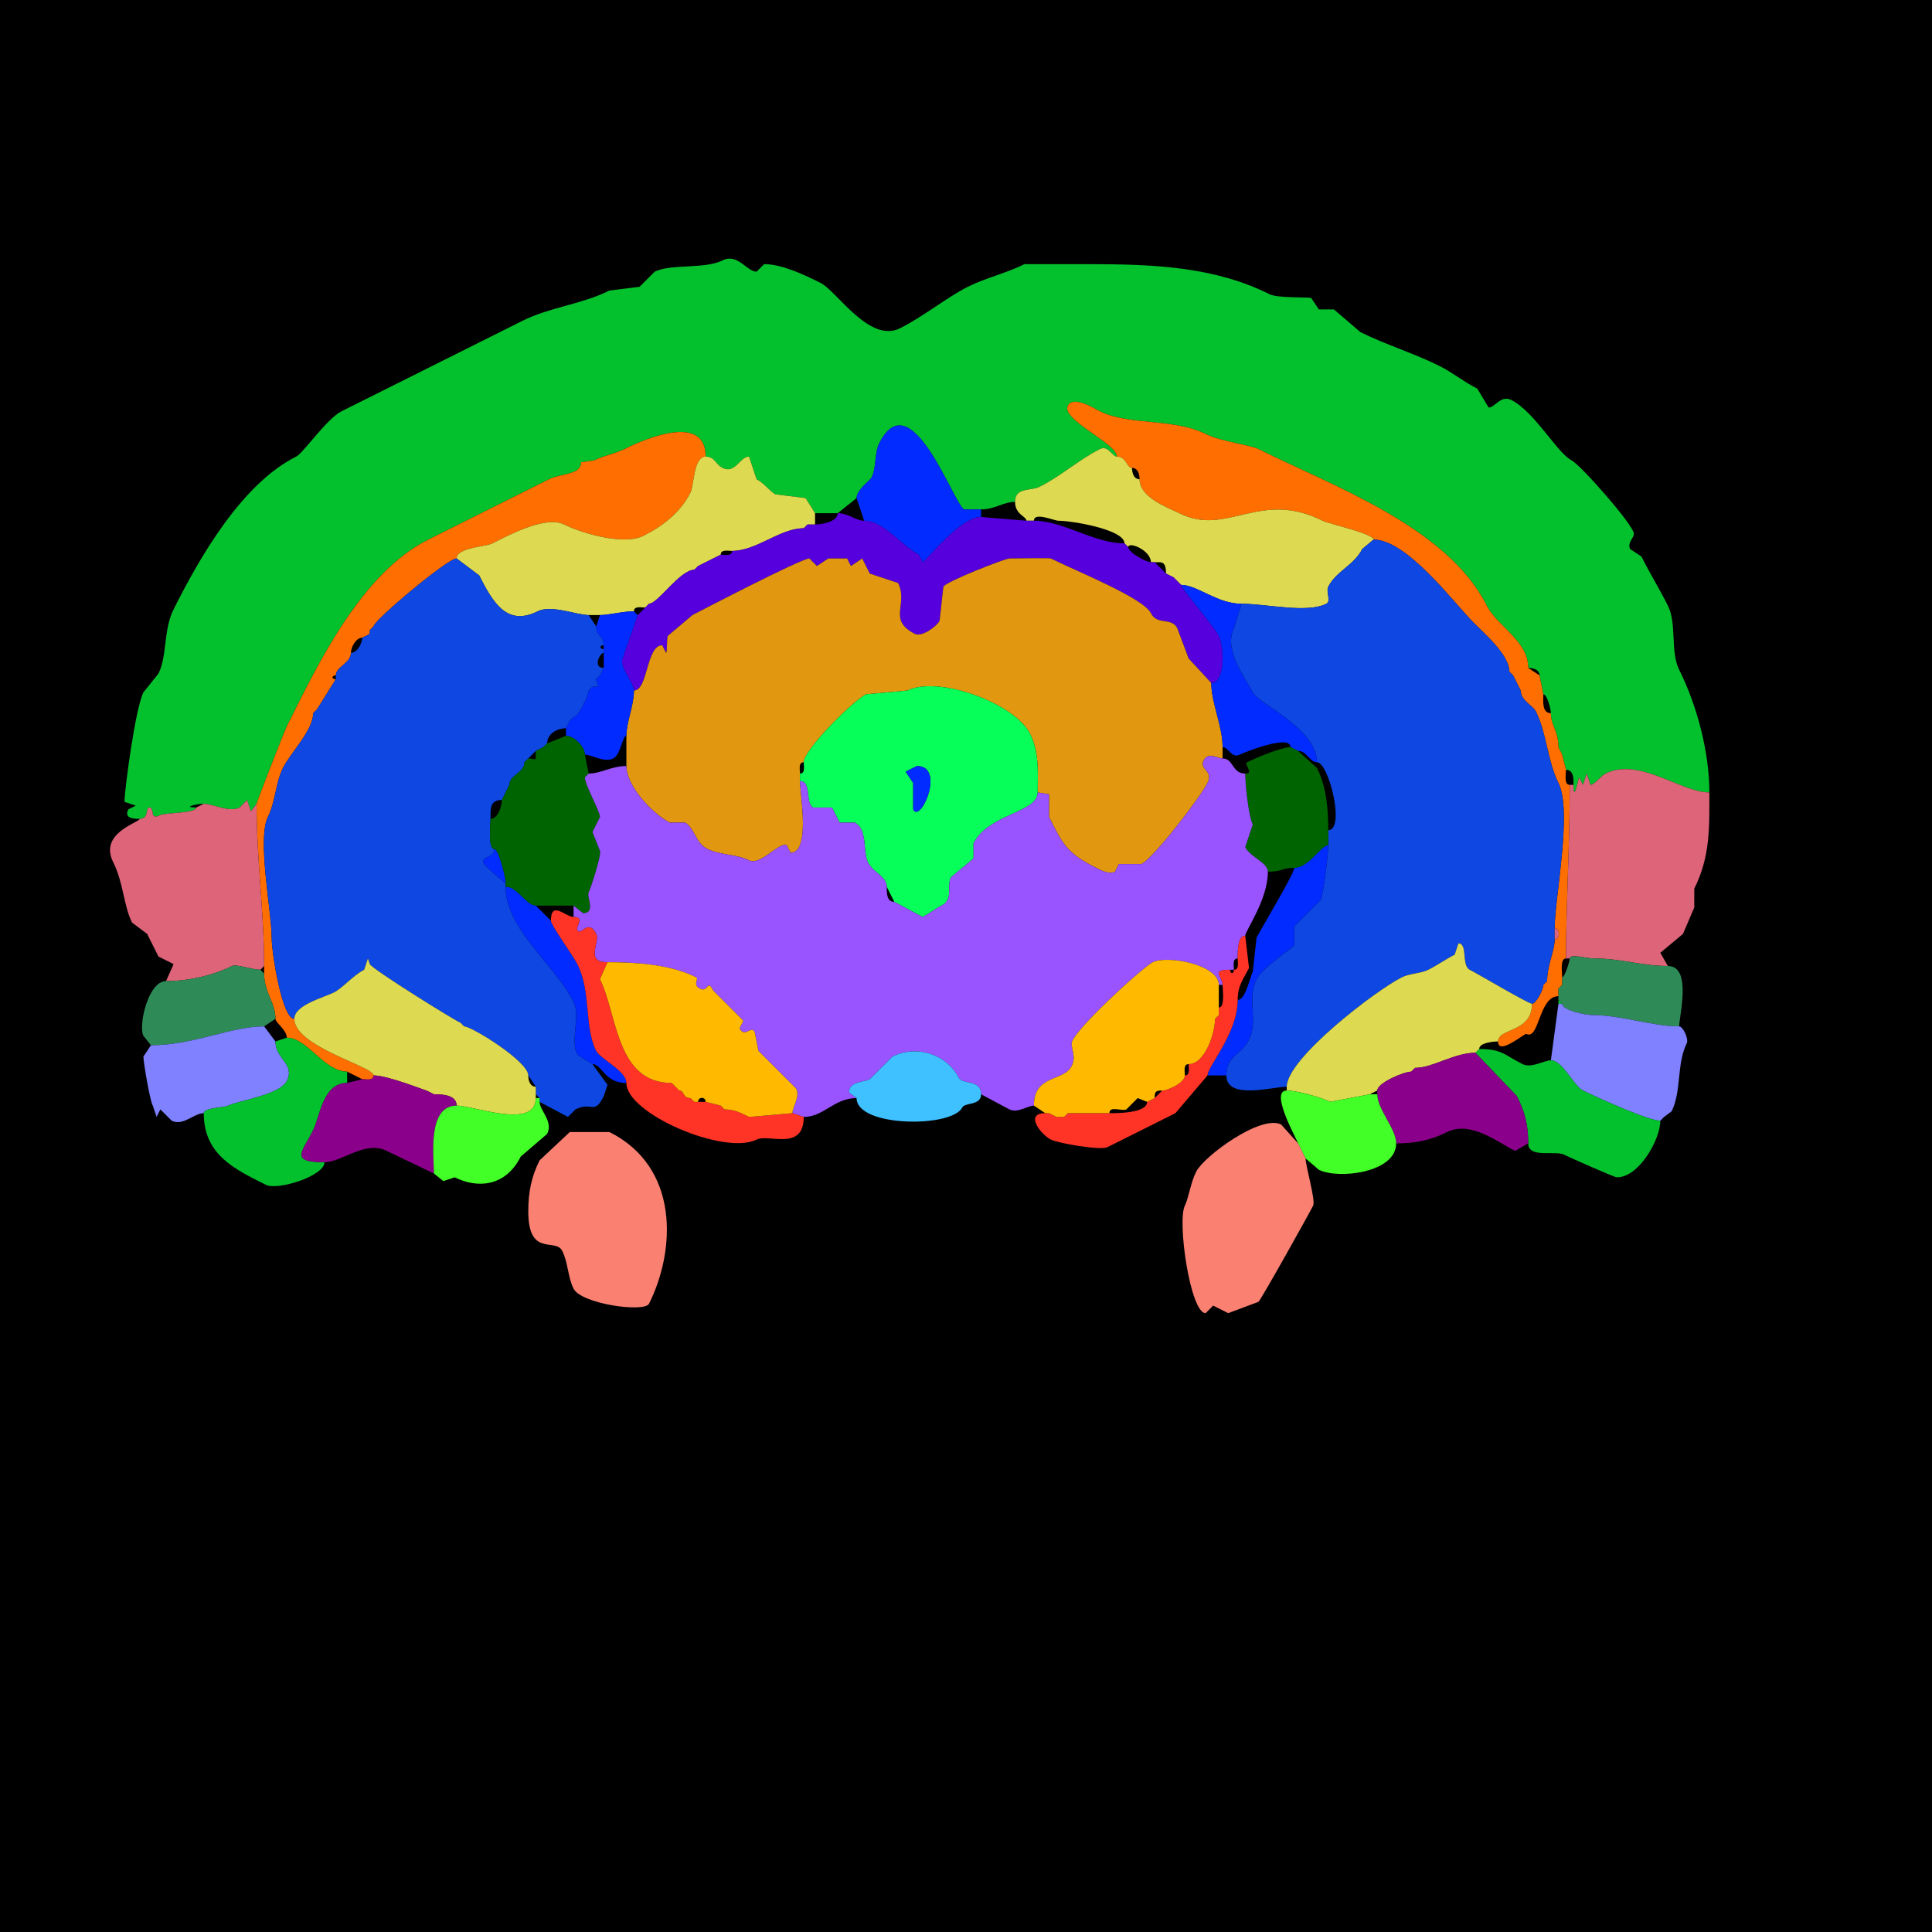 <svg xmlns="http://www.w3.org/2000/svg" xmlns:xlink="http://www.w3.org/1999/xlink" height="512" width="512">
<g>
<rect width="512" height="512" fill="#000000"  stroke-width="0" /> 
<path  fill="#03C12D" stroke-width="0" stroke="#03C12D" d = " M52 214 C52,215.564 43.859,215.321 42.5,216 39.397,217.552 41.228,214 39.5,214 38.57,214 39.533,217 37,217 35.477,217 32.788,216.923 34,214.5 34,214.5 36,213.5 36,213.5 36,213.5 33,212.5 33,212.5 33,209.206 35.874,187.751 38,183.5 38,183.5 42,178.5 42,178.5 44.322,173.856 43.268,166.964 46,161.5 52.941,147.617 64.13,128.185 78.5,121 80.378,120.061 86.621,110.939 90.5,109 106.577,100.962 122.445,93.028 138.5,85 145.651,81.425 154.23,80.635 161.5,77 161.5,77 169.5,76 169.5,76 169.5,76 173.5,72 173.5,72 177.789,69.855 186.708,71.396 191.5,69 195.458,67.021 197.946,72 200.5,72 200.5,72 202.5,70 202.5,70 207.342,70 213.391,72.946 217.5,75 221.742,77.121 230.401,91.049 238.5,87 244.719,83.891 251.008,78.746 256.5,76 261.323,73.588 266.641,72.429 271.5,70 271.5,70 288,70 288,70 305.846,70 321.8,70.65 336.5,78 338.603,79.052 346.854,78.677 347.5,79 347.5,79 349.5,82 349.5,82 349.5,82 353.5,82 353.5,82 353.5,82 360.5,88 360.5,88 367.193,91.347 374.763,93.631 381.5,97 384.902,98.701 388.148,101.324 391.5,103 391.5,103 394.5,108 394.5,108 396.171,108 397.736,104.618 400.5,106 406.682,109.091 412.708,120.104 416.5,122 418.783,123.141 433,139.165 433,141.5 433,142.499 431.19,143.881 432,145.5 432,145.5 435,147.5 435,147.5 437.211,151.922 439.761,156.022 442,160.5 444.438,165.376 442.585,172.671 445,177.5 449.844,187.188 453,199.558 453,210 445.446,210 434.364,200.568 425.5,205 424.215,205.642 422.471,208 421.5,208 421.5,208 420.5,205 420.5,205 420.5,205 419.5,208 419.5,208 419.5,208 418.5,206 418.5,206 418.331,206 417,213.239 417,208 417,206.535 417.109,204 415,204 415,204 414,200 414,200 414,200 413,198 413,198 413,193.63 411,192.403 411,189 411,187.959 410.014,184 409,184 409,184 408,179 408,179 408,177.423 406.238,177 405,177 405,169.802 396.68,165.861 394,160.5 383.54,139.581 352.901,128.701 333.5,119 331.257,117.878 323.651,117.076 319.5,115 311.077,110.789 299.078,112.789 291.5,109 290.376,108.438 284.415,104.669 283,107.5 281.119,111.263 296,117.444 296,121 294.734,121 293.692,117.904 291.5,119 285.985,121.757 281.183,126.159 275.5,129 273.105,130.197 269,129.041 269,133 265.929,133 263.638,135 260,135 260,135 255.5,135 255.5,135 252.706,133.603 241.399,100.703 233,117.5 231.717,120.066 232.267,123.966 231,126.5 230.538,127.424 227,129.788 227,132 227,132 222,136 222,136 222,136 216,136 216,136 216,136 213.5,132 213.5,132 213.5,132 205.5,131 205.5,131 204.14,130.32 202.439,127.969 200.5,127 200.5,127 198.5,121 198.5,121 196.084,121 194.836,125.668 191.5,124 189.522,123.011 189.477,121 187,121 187,109.737 171.816,115.842 165.5,119 163.071,120.214 160.025,120.737 157.5,122 157.5,122 154,122.5 154,122.5 154,125.897 148.687,125.407 145.5,127 134.316,132.592 124.406,137.547 113.5,143 95.608,151.946 83.968,176.564 76,192.5 75.245,194.01 68,212.665 68,213 68,213 66.5,215 66.5,215 66.5,215 65.5,212 65.5,212 65.5,212 63.5,214 63.5,214 60.728,215.386 56.231,213 54,213 52.08,213 48.127,214 52,214  Z"/>

<path  fill="#FF6E00" stroke-width="0" stroke="#FF6E00" d = " M406 266 C406,273.741 397,272.39 397,276 397,279.89 404.049,273.774 404.5,274 407.949,275.725 407.763,264 413,264 413,264 413,262 413,262 413,262 414,261 414,261 414,261 414,259 414,259 414,257.765 413.357,254 415,254 415,239.932 416,224.867 416,208 414.421,208 415,205.145 415,204 415,204 414,200 414,200 414,200 413,198 413,198 413,193.63 411,192.403 411,189 408.539,189 409,185.622 409,184 409,184 408,179 408,179 408,179 405,177 405,177 405,169.802 396.68,165.861 394,160.5 383.54,139.581 352.901,128.701 333.5,119 331.257,117.878 323.651,117.076 319.5,115 311.077,110.789 299.078,112.789 291.5,109 290.376,108.438 284.415,104.669 283,107.5 281.119,111.263 296,117.444 296,121 298.54,121 298.543,124 300,124 301.577,124 302,125.762 302,127 302,131.894 309.581,134.541 312.5,136 325.214,142.357 333.731,129.616 350.5,138 352.146,138.823 364,141.426 364,143 372.913,143 385.346,159.846 390.5,165 393.65,168.15 400,173.661 400,178 400,178 401,179 401,179 401,179 402,181 402,181 402,181 403,183 403,183 403,185.637 406.245,186.99 407,188.5 409.913,194.326 410.059,201.618 413,207.5 416.753,215.006 412,238.023 412,246 413.486,246 413.486,249 412,249 412,252.023 410,255.763 410,260 410,260 409,261 409,261 409,262.238 407.077,266 406,266  Z"/>

<path  fill="#022CFF" stroke-width="0" stroke="#022CFF" d = " M260 137 C254.34,137 245.182,149 244.5,149 L243.5,147 C239.099,144.8 234.137,138 229,138 229,138 227,132 227,132 227,129.788 230.538,127.424 231,126.5 232.267,123.966 231.717,120.066 233,117.5 241.399,100.703 252.706,133.603 255.5,135 255.5,135 260,135 260,135 260,135 260,137 260,137  Z"/>

<path  fill="#FF6E00" stroke-width="0" stroke="#FF6E00" d = " M99 285 C99,286.473 97.048,286 96,286 96,286 92,284 92,284 85.914,284 81.403,275 76,275 76,272.931 73,271.054 73,270 73,265.693 70,263.017 70,258 70,258 70,256 70,256 70,241.92 68,227.871 68,213 68,212.665 75.245,194.01 76,192.5 83.968,176.564 95.608,151.946 113.5,143 124.406,137.547 134.316,132.592 145.5,127 148.687,125.407 154,125.897 154,122.5 154,122.5 157.5,122 157.5,122 160.025,120.737 163.071,120.214 165.5,119 171.816,115.842 187,109.737 187,121 183.792,121 183.943,128.613 183,130.5 180.352,135.797 175.609,139.445 170.5,142 165.074,144.713 153.608,141.054 149.5,139 144.505,136.502 134.346,142.077 130.5,144 128.654,144.923 121,145.101 121,148 118.596,148 99,164.463 99,166 99,166 98,167 98,167 98,167 98,168 98,168 98,168 96,169 96,169 94.288,169 93,171.571 93,173 93,175.773 89,176.67 89,179 87.814,179 87.814,180 89,180 89,180 84,188 84,188 84,188 83,189 83,189 83,193.528 77.005,199.49 75,203.5 73.005,207.489 73.025,212.45 71,216.5 68.103,222.295 72,241.706 72,248.5 72,252.477 74.745,270 78,270 78,277.387 99,282.606 99,285  Z"/>

<path  fill="#DDD951" stroke-width="0" stroke="#DDD951" d = " M313 155 C317.273,155 322.531,160 329,160 335.622,160 346.287,162.606 351.5,160 352.85,159.325 351.325,156.85 352,155.5 354.054,151.392 358.846,149.808 361,145.5 361,145.5 364,143 364,143 364,141.426 352.146,138.823 350.5,138 333.731,129.616 325.214,142.357 312.5,136 309.581,134.541 302,131.894 302,127 300.423,127 300,125.238 300,124 298.543,124 298.54,121 296,121 294.734,121 293.692,117.904 291.5,119 285.985,121.757 281.183,126.159 275.5,129 273.105,130.197 269,129.041 269,133 269,136.387 272,136.794 272,138 272,138 274,138 274,138 274,135.578 279.353,138 280.5,138 283.97,138 298,140.301 298,144 298,144 299,145 299,145 299,143.385 305,145.817 305,149 305,149 306,149 306,149 307.803,149 309,148.607 309,152 309,152 311,153 311,153 311,153 312,154 312,154 312,154 313,155 313,155  Z"/>

<path  fill="#DDD951" stroke-width="0" stroke="#DDD951" d = " M156 163 L159,163 C161.389,163 164.987,162 168,162 168,160.527 169.952,161 171,161 171,161 172,160 172,160 174.33,160 180.212,151 184,151 184,151 185,150 185,150 185,150 189,148 189,148 189,148 191,147 191,147 191,145.527 192.952,146 194,146 200.552,146 206.671,140 213,140 213,140 214,139 214,139 214,139 216,139 216,139 216,139 216,136 216,136 216,136 213.5,132 213.5,132 213.5,132 205.5,131 205.5,131 204.14,130.32 202.439,127.969 200.5,127 200.5,127 198.5,121 198.5,121 196.084,121 194.836,125.668 191.5,124 189.522,123.011 189.477,121 187,121 183.792,121 183.943,128.613 183,130.5 180.352,135.797 175.609,139.445 170.5,142 165.074,144.713 153.608,141.054 149.5,139 144.505,136.502 134.346,142.077 130.5,144 128.654,144.923 121,145.101 121,148 121,148 127,152.5 127,152.5 130.811,160.122 134.567,165.967 142.5,162 146.099,160.201 152.856,163 156,163  Z"/>

<path  fill="#5600DD" stroke-width="0" stroke="#5600DD" d = " M321 181 L315,174.5 L312,166.5 C310.495,163.491 306.646,165.792 305,162.5 302.969,158.437 285.111,151.306 278.5,148 278.172,147.836 268.433,148 267.5,148 266.411,148 250.705,154.091 250,155.5 L249,164.5 C248.224,166.052 244.254,168.877 242.5,168 235.056,164.278 240.824,160.149 238,154.5 L230.5,152 L228.5,148 L225.5,150 L224.5,148 C223.451,148 220.549,148 219.5,148 L216.5,150 L214.5,148 C212.225,148 184.097,162.702 183.5,163 L177,168.5 C176.615,169.271 176.865,173 176.5,173 L175.5,171 C171.244,171 171.754,183 168,183 168,180.965 163.987,176.525 165,174.5 165,174.5 169,163 169,163 169,163 171,161 171,161 171,161 172,160 172,160 174.33,160 180.212,151 184,151 184,151 185,150 185,150 185,150 189,148 189,148 189,148 191,147 191,147 192.048,147 194,147.473 194,146 200.552,146 206.671,140 213,140 213,140 214,139 214,139 214,139 216,139 216,139 217.738,139 222,138.314 222,136 224.833,136 226.84,138 229,138 234.137,138 239.099,144.8 243.5,147 243.5,147 244.5,149 244.5,149 245.182,149 254.34,137 260,137 260,137 272,138 272,138 272,138 274,138 274,138 281.742,138 289.947,144 298,144 298,144 299,145 299,145 299,146.428 303.822,149 305,149 305,149 306,149 306,149 306,149 309,152 309,152 309,152 311,153 311,153 311,153 312,154 312,154 312,154 313,155 313,155 313,155.873 321.848,166.196 323,168.5 324.355,171.211 324.833,181 321,181  Z"/>

<path  fill="#0E47E2" stroke-width="0" stroke="#0E47E2" d = " M325 285 C325,291.591 337.218,288 341,288 341,280.512 364.584,262.458 371.5,259 373.615,257.942 376.461,258.019 378.5,257 380.865,255.817 383.223,254.138 385.5,253 385.5,253 386.5,250 386.5,250 389.039,250 387.229,255.865 389.5,257 391.515,258.007 405.002,266 406,266 407.077,266 409,262.238 409,261 409,261 410,260 410,260 410,255.763 412,252.023 412,249 412,249 412,246 412,246 412,238.023 416.753,215.006 413,207.5 410.059,201.618 409.913,194.326 407,188.5 406.245,186.99 403,185.637 403,183 403,183 402,181 402,181 402,181 401,179 401,179 401,179 400,178 400,178 400,173.661 393.65,168.15 390.5,165 385.346,159.846 372.913,143 364,143 364,143 361,145.5 361,145.5 358.846,149.808 354.054,151.392 352,155.5 351.325,156.85 352.85,159.325 351.5,160 346.287,162.606 335.622,160 329,160 329,160 327,166.5 327,166.5 324.125,172.249 330.205,179.909 332,183.5 333.513,186.527 349,193.005 349,202 352.153,202 356.583,220 352,220 352,220 352,224 352,224 352,226.834 350.623,237.253 350,238.5 350,238.5 343,245.5 343,245.5 343,245.5 343,250.5 343,250.5 342.705,251.09 334.585,256.33 333,259.5 330.354,264.792 333.52,270.46 331,275.5 328.876,279.748 325,279.675 325,285  Z"/>

<path  fill="#0E47E2" stroke-width="0" stroke="#0E47E2" d = " M143 291 L143,292 C143,292 150.5,296 150.5,296 150.5,296 152.5,294 152.5,294 156.943,291.779 157.403,295.694 160,290.5 160,290.5 161,287.5 161,287.5 161,287.5 157,282 157,282 157,282 153,279.5 153,279.5 151.051,275.602 153.911,269.322 152,265.5 147.119,255.738 134,246.261 134,235 134,235 134,234 134,234 133.689,234 128,229.113 128,228.5 128,226.698 131,227.45 131,225 129.265,225 130,218.49 130,217 130,214.435 129.764,212 133,212 133,212 134,210 134,210 134,210 135,208 135,208 135,205.42 139,204.789 139,202 139,202 140,201 140,201 140,201 142,199 142,199 142,199 144,198 144,198 144,198 145,197 145,197 145,194.452 147.687,193 150,193 150,193 151,191 151,191 151,191 152,190 152,190 153.368,190 156,184.122 156,183 156,183 157,182 157,182 159.729,182 158,181.577 158,180 158,180 159,179 159,179 159,179 160,177 160,177 156.969,177 159.006,173 160,173 160,173 160,172 160,172 158.814,172 158.814,171 160,171 160,168.259 158,168.732 158,166 158,166 156,163 156,163 152.856,163 146.099,160.201 142.5,162 134.567,165.967 130.811,160.122 127,152.5 127,152.5 121,148 121,148 118.596,148 99,164.463 99,166 99,166 98,167 98,167 98,167 98,168 98,168 98,168 96,169 96,169 96,170.429 94.712,173 93,173 93,175.773 89,176.67 89,179 89,179 89,180 89,180 89,180 84,188 84,188 84,188 83,189 83,189 83,193.528 77.005,199.49 75,203.5 73.005,207.489 73.025,212.45 71,216.5 68.103,222.295 72,241.706 72,248.5 72,252.477 74.745,270 78,270 78,266.339 85.777,264.361 88.5,263 90.788,261.856 93.654,258.423 96.5,257 96.5,257 97.5,254 97.5,254 97.5,254 98,255.5 98,255.5 98.711,256.923 121.397,271 122,271 122,271 123,272 123,272 125.014,272 140,281.277 140,285 140,285 142,288 142,288 142,288 142,290 142,290 142,290 143,291 143,291  Z"/>

<path  fill="#E1970F" stroke-width="0" stroke="#E1970F" d = " M212 205 L212,207 C212,210.218 214.923,226 209.5,226 209.5,226 208.5,224 208.5,224 206.532,223.016 201.535,229.518 198.5,228 195.167,226.334 190.784,226.642 187.5,225 184.194,223.347 184.045,219.273 181.5,218 181.5,218 177.5,218 177.5,218 173.182,215.841 166,208.484 166,203 166,200.291 166,198.354 166,195 166,191.336 168,186.997 168,183 171.754,183 171.244,171 175.5,171 175.5,171 176.5,173 176.5,173 176.865,173 176.615,169.271 177,168.5 177,168.5 183.5,163 183.5,163 184.097,162.702 212.225,148 214.5,148 214.5,148 216.5,150 216.5,150 216.5,150 219.5,148 219.5,148 220.549,148 223.451,148 224.5,148 224.5,148 225.5,150 225.5,150 225.5,150 228.5,148 228.5,148 228.5,148 230.5,152 230.5,152 230.5,152 238,154.5 238,154.5 240.824,160.149 235.056,164.278 242.5,168 244.254,168.877 248.224,166.052 249,164.5 249,164.5 250,155.5 250,155.5 250.705,154.091 266.411,148 267.5,148 268.433,148 278.172,147.836 278.5,148 285.111,151.306 302.969,158.437 305,162.5 306.646,165.792 310.495,163.491 312,166.5 312,166.5 315,174.5 315,174.5 315,174.5 321,181 321,181 321,186.283 324,192.335 324,198 324,198 324,201 324,201 322.719,201 320.157,199.187 319,201.5 317.756,203.989 321.668,204.165 320,207.5 318.009,211.482 305.686,227.407 302.5,229 302.5,229 296.5,229 296.5,229 296.5,229 295.5,231 295.5,231 293.847,231.826 291.69,230.595 290.5,230 282.831,226.165 281.649,223.799 278,216.5 278,216.5 278,210.5 278,210.5 278,210.5 275,210 275,210 275,205.028 275.5,199.5 273,194.5 268.918,186.336 248.61,178.945 240.5,183 240.5,183 229.5,184 229.5,184 226.159,185.671 213,198.66 213,202 211.527,202 212,203.952 212,205  Z"/>

<path  fill="#022CFF" stroke-width="0" stroke="#022CFF" d = " M344 199 C346.364,199 347.053,202 349,202 349,193.005 333.513,186.527 332,183.5 330.205,179.909 324.125,172.249 327,166.5 327,166.5 329,160 329,160 322.531,160 317.273,155 313,155 313,155.873 321.848,166.196 323,168.5 324.355,171.211 324.833,181 321,181 321,186.283 324,192.335 324,198 325.602,198 326.384,201.058 328.5,200 329.625,199.437 342,194.435 342,198 342,198 344,199 344,199  Z"/>

<path  fill="#022CFF" stroke-width="0" stroke="#022CFF" d = " M166 195 C164.924,195 164.54,199.98 162.5,201 160.136,202.182 156.804,200 155,200 155,197.831 152.101,195 150,195 150,195 150,193 150,193 150,193 151,191 151,191 151,191 152,190 152,190 153.368,190 156,184.122 156,183 156,183 157,182 157,182 159.729,182 158,181.577 158,180 158,180 159,179 159,179 159,179 160,177 160,177 160,177 160,173 160,173 160,173 160,172 160,172 160,172 160,171 160,171 160,168.259 158,168.732 158,166 158,166 159,163 159,163 161.389,163 164.987,162 168,162 168,162 169,163 169,163 169,163 165,174.5 165,174.5 163.987,176.525 168,180.965 168,183 168,186.997 166,191.336 166,195  Z"/>

<path  fill-rule="evenodd" fill="#07FF59" stroke-width="0" stroke="#07FF59" d = " M243 203 L240,204.5 L242,207.5 L242,214.5 C243.944,218.388 250.677,203 243,203  M235 235 L237,239 C237,239 244.5,243 244.5,243 246.255,242.123 247.88,240.81 249.5,240 252.797,238.351 250.798,234.904 252,232.5 252,232.5 258,227.5 258,227.5 258,227.5 258,223.5 258,223.5 261.92,215.66 275,215.397 275,210 275,205.028 275.5,199.5 273,194.5 268.918,186.336 248.61,178.945 240.5,183 240.5,183 229.5,184 229.5,184 226.159,185.671 213,198.66 213,202 213,203.048 213.473,205 212,205 212,205 212,207 212,207 215.177,207 213.308,212.904 215.5,214 215.5,214 220.5,214 220.5,214 220.5,214 222.5,218 222.5,218 222.5,218 226.5,218 226.5,218 230.006,219.753 228.611,225.721 230,228.5 231.379,231.258 235,232.278 235,235  Z"/>

<path  fill="#006400" stroke-width="0" stroke="#006400" d = " M142 240 L152,240 C152,240 154.5,242 154.5,242 157.994,242 155.4,237.7 156,236.5 156.548,235.404 159.468,226.435 159,225.5 159,225.5 157,220.5 157,220.5 157,220.5 159,216.5 159,216.5 159,215.008 155,208.023 155,206 155,206 156,205 156,205 156,205 155,200 155,200 155,197.831 152.101,195 150,195 150,195 145,197 145,197 145,197 144,198 144,198 144,198 142,199 142,199 142,202.162 142.109,201 140,201 140,201 139,202 139,202 139,204.789 135,205.42 135,208 135,208 134,210 134,210 134,210 133,212 133,212 133,213.777 131.9,217 130,217 130,218.49 129.265,225 131,225 132.139,225 134,232.742 134,234 134,234 134,235 134,235 137.103,235 139.466,240 142,240  Z"/>

<path  fill="#006400" stroke-width="0" stroke="#006400" d = " M343 230 C339.382,230 340.163,231 336,231 336,228.588 331.327,227.154 330,224.5 330,224.5 332,218.5 332,218.5 330.81,216.121 330,207.532 330,205 332.553,205 329.479,202.51 330.5,202 333.351,200.575 339.776,198 342,198 342,198 344,199 344,199 344,199 349,203.5 349,203.5 351.463,208.426 352,214.02 352,220 352,220 352,224 352,224 350.109,224 346.882,230 343,230  Z"/>

<path  fill="#9953FF" stroke-width="0" stroke="#9953FF" d = " M210 295 L213,296 C218.334,296 221.022,291 227,291 227,291 225,289.5 225,289.5 225,286.595 228.818,286.841 230.5,286 230.5,286 236.5,280 236.5,280 243.269,276.616 251.134,279.767 254,285.5 255.037,287.573 260,285.949 260,290 260,290 267.5,294 267.5,294 269.661,295.081 272.394,293 274,293 274,284.66 281.888,286.724 284,282.5 285.22,280.059 284,278.451 284,276.5 284,273.537 302.725,256.387 305.5,255 309.364,253.068 323,255.646 323,261 323,261 324,261 324,261 324,258.725 320.707,257 326,257 326,257 327,257 327,257 327,255.952 326.527,254 328,254 328,251.347 328.15,248 330,248 330,246.619 336,238.5 336,231 336,228.588 331.327,227.154 330,224.5 330,224.5 332,218.5 332,218.5 330.81,216.121 330,207.532 330,205 326.469,205 326.926,201 324,201 322.719,201 320.157,199.187 319,201.5 317.756,203.989 321.668,204.165 320,207.5 318.009,211.482 305.686,227.407 302.5,229 302.5,229 296.5,229 296.5,229 296.5,229 295.5,231 295.5,231 293.847,231.826 291.69,230.595 290.5,230 282.831,226.165 281.649,223.799 278,216.5 278,216.5 278,210.5 278,210.5 278,210.5 275,210 275,210 275,215.397 261.92,215.66 258,223.5 258,223.5 258,227.5 258,227.5 258,227.5 252,232.5 252,232.5 250.798,234.904 252.797,238.351 249.5,240 247.88,240.81 246.255,242.123 244.5,243 244.5,243 237,239 237,239 234.891,239 235,236.465 235,235 235,232.278 231.379,231.258 230,228.5 228.611,225.721 230.006,219.753 226.5,218 226.5,218 222.5,218 222.5,218 222.5,218 220.5,214 220.5,214 220.5,214 215.5,214 215.5,214 213.308,212.904 215.177,207 212,207 212,210.218 214.923,226 209.5,226 209.5,226 208.5,224 208.5,224 206.532,223.016 201.535,229.518 198.5,228 195.167,226.334 190.784,226.642 187.5,225 184.194,223.347 184.045,219.273 181.5,218 181.5,218 177.5,218 177.5,218 173.182,215.841 166,208.484 166,203 162.058,203 159.255,205 156,205 156,205 155,206 155,206 155,208.023 159,215.008 159,216.5 159,216.5 157,220.5 157,220.5 157,220.5 159,225.5 159,225.5 159.468,226.435 156.548,235.404 156,236.5 155.4,237.7 157.994,242 154.5,242 154.5,242 152,240 152,240 152,240 152,243 152,243 155.14,243 152.504,245.508 153,246.5 153.888,248.277 155.862,243.225 158,247.5 159.118,249.737 154.867,255 161,255 168.34,255 177.487,255.494 184.5,259 185.356,259.428 183.384,260.942 185.5,262 187.702,263.101 187.412,259.325 189,262.5 189,262.5 197,270.5 197,270.5 197,270.5 196,272.5 196,272.5 197.365,275.23 199.058,271.615 200,273.5 200,273.5 201,278.5 201,278.5 201,278.5 211,288.5 211,288.5 212.081,290.661 210,293.394 210,295  Z"/>

<path  fill="#022CFF" stroke-width="0" stroke="#022CFF" d = " M243 203 L240,204.5 L242,207.5 L242,214.5 C243.944,218.388 250.677,203 243,203  Z"/>

<path  fill="#DD6479" stroke-width="0" stroke="#DD6479" d = " M416 254 C416,252.697 420.349,254 422.5,254 429.617,254 434.93,256 442,256 442,256 440,252.5 440,252.5 440,252.5 446,247.5 446,247.5 446,247.5 449,240.5 449,240.5 449,240.5 449,235.5 449,235.5 453.279,226.941 453,219.216 453,210 445.446,210 434.364,200.568 425.5,205 424.215,205.642 422.471,208 421.5,208 421.5,208 420.5,205 420.5,205 420.5,205 419.5,208 419.5,208 419.5,208 418.5,206 418.5,206 418.331,206 417,213.239 417,208 417,208 416,208 416,208 416,224.867 415,239.932 415,254 415,254 416,254 416,254  Z"/>

<path  fill="#DD6479" stroke-width="0" stroke="#DD6479" d = " M69 257 C67.085,257 62.59,255.455 61.5,256 56.525,258.488 49.949,260 44,260 44,260 46,255.5 46,255.5 46,255.5 42,253.5 42,253.5 42,253.5 39,247.5 39,247.5 39,247.5 35,244.5 35,244.5 32.722,239.945 32.758,234.016 30,228.5 26.096,220.693 37,217.997 37,217 39.533,217 38.57,214 39.5,214 41.228,214 39.397,217.552 42.5,216 43.859,215.321 52,215.564 52,214 52,214 54,213 54,213 56.231,213 60.728,215.386 63.5,214 63.5,214 65.5,212 65.5,212 65.5,212 66.5,215 66.5,215 66.5,215 68,213 68,213 68,227.871 70,241.92 70,256 70,256 69,257 69,257  Z"/>

<path  fill="#022CFF" stroke-width="0" stroke="#022CFF" d = " M320 285 L325,285 C325,279.675 328.876,279.748 331,275.5 333.52,270.46 330.354,264.792 333,259.5 334.585,256.33 342.705,251.09 343,250.5 343,250.5 343,245.5 343,245.5 343,245.5 350,238.5 350,238.5 350.623,237.253 352,226.834 352,224 350.109,224 346.882,230 343,230 343,231.516 334.179,246.143 333,248.5 333,248.5 332,257.5 332,257.5 331.25,259 330.079,265 328,265 328,273.841 320,282.63 320,285  Z"/>

<path  fill="#022CFF" stroke-width="0" stroke="#022CFF" d = " M131 225 C132.139,225 134,232.742 134,234 133.689,234 128,229.113 128,228.5 128,226.698 131,227.45 131,225  Z"/>

<path  fill="#022CFF" stroke-width="0" stroke="#022CFF" d = " M157 282 C159.59,282 160.131,287 166,287 166,283.761 159.05,280.599 158,278.5 154.721,271.941 156.798,263.096 153,255.5 151.891,253.283 146,245.163 146,244 146,244 142,240 142,240 139.466,240 137.103,235 134,235 134,246.261 147.119,255.738 152,265.5 153.911,269.322 151.051,275.602 153,279.5 153,279.5 157,282 157,282  Z"/>

<path  fill="#FF3427" stroke-width="0" stroke="#FF3427" d = " M210 295 L213,296 C213,305.193 203.676,300.412 200.5,302 191.985,306.257 166,295.165 166,287 166,283.761 159.05,280.599 158,278.5 154.721,271.941 156.798,263.096 153,255.5 151.891,253.283 146,245.163 146,244 146,238.492 149.888,243 152,243 155.14,243 152.504,245.508 153,246.5 153.888,248.277 155.862,243.225 158,247.5 159.118,249.737 154.867,255 161,255 161,255 159,259.5 159,259.5 163.627,268.754 163.237,287 178,287 178,287 180,289 180,289 181.481,289 180.785,291 183,291 183,291 184,292 184,292 184,292 185,292 185,292 185,292 187,292 187,292 187,292 191,293 191,293 191,293 192,294 192,294 194.613,294 196.36,294.93 198.5,296 198.5,296 210,295 210,295  Z"/>

<path  fill="#DD6479" stroke-width="0" stroke="#DD6479" d = " M412 246 C413.486,246 413.486,249 412,249 412,249 412,246 412,246  Z"/>

<path  fill="#FF3427" stroke-width="0" stroke="#FF3427" d = " M280 296 L282,296 C282,296 283,295 283,295 286.745,295 289.602,295 294,295 295.148,295 304,295.175 304,292 304,292 306,291 306,291 306,291 308,289 308,289 309.422,289 314,286.967 314,285 315.473,285 315,283.048 315,282 319.31,282 322,273.826 322,270 322,270 323,269 323,269 323,269 323,267 323,267 324.684,267 324,262.321 324,261 324,258.725 320.707,257 326,257 326,258.186 327,258.186 327,257 328.473,257 328,255.048 328,254 328,251.347 328.15,248 330,248 330,248 331,256.5 331,256.5 329.457,259.586 328,261.18 328,265 328,273.841 320,282.63 320,285 320,285 311.5,295 311.5,295 303.386,299.057 299.821,300.84 293.5,304 291.648,304.926 280.506,303.003 278.5,302 275.822,300.661 271.417,295 277,295 277,295 278,295 278,295 278,295 280,296 280,296  Z"/>

<path  fill="#DDD951" stroke-width="0" stroke="#DDD951" d = " M365 289 L363,290 C363,290 352.5,292 352.5,292 350.049,290.775 343.595,289 341,289 341,289 341,288 341,288 341,280.512 364.584,262.458 371.5,259 373.615,257.942 376.461,258.019 378.5,257 380.865,255.817 383.223,254.138 385.5,253 385.5,253 386.5,250 386.5,250 389.039,250 387.229,255.865 389.5,257 391.515,258.007 405.002,266 406,266 406,273.741 397,272.39 397,276 395.576,276 392,276.362 392,278 392,278 391,279 391,279 385.38,279 379.696,283 375,283 375,283 374,284 374,284 372.057,284 365,286.976 365,289  Z"/>

<path  fill="#2E8B57" stroke-width="0" stroke="#2E8B57" d = " M414 266 C414,267.802 420.346,269 422,269 429.614,269 437.843,272 445,272 445,269.229 448.469,256 442,256 434.93,256 429.617,254 422.5,254 420.349,254 416,252.697 416,254 416,254.671 414.672,259 414,259 414,259 414,261 414,261 414,261 413,262 413,262 413,262 413,264 413,264 413,264 413,265 413,265 413,265 414,266 414,266  Z"/>

<path  fill="#DDD951" stroke-width="0" stroke="#DDD951" d = " M142 291 C142,299.467 125.521,293 121,293 121,290.067 116.999,290 115,290 115,290 113,289 113,289 112.662,289 102.779,285 99,285 99,282.606 78,277.387 78,270 78,266.339 85.777,264.361 88.5,263 90.788,261.856 93.654,258.423 96.5,257 96.5,257 97.5,254 97.5,254 97.5,254 98,255.5 98,255.5 98.711,256.923 121.397,271 122,271 122,271 123,272 123,272 125.014,272 140,281.277 140,285 140,286.238 140.423,288 142,288 142,288 142,290 142,290 142,290 142,291 142,291  Z"/>

<path  fill="#FFBA00" stroke-width="0" stroke="#FFBA00" d = " M280 296 L282,296 C282,296 283,295 283,295 286.745,295 289.602,295 294,295 294,292.936 297.353,294.574 298.5,294 298.5,294 301.5,291 301.5,291 301.5,291 304,292 304,292 304,292 306,291 306,291 306,289.253 306.253,289 308,289 309.422,289 314,286.967 314,285 314,283.952 313.527,282 315,282 319.31,282 322,273.826 322,270 322,270 323,269 323,269 323,269 323,267 323,267 323,267 323,261 323,261 323,255.646 309.364,253.068 305.5,255 302.725,256.387 284,273.537 284,276.5 284,278.451 285.22,280.059 284,282.5 281.888,286.724 274,284.66 274,293 274,293 277,295 277,295 277,295 278,295 278,295 278,295 280,296 280,296  Z"/>

<path  fill="#FFBA00" stroke-width="0" stroke="#FFBA00" d = " M192 294 C194.613,294 196.36,294.93 198.5,296 L210,295 C210,293.394 212.081,290.661 211,288.5 211,288.5 201,278.5 201,278.5 201,278.5 200,273.5 200,273.5 199.058,271.615 197.365,275.23 196,272.5 196,272.5 197,270.5 197,270.5 197,270.5 189,262.5 189,262.5 187.412,259.325 187.702,263.101 185.5,262 183.384,260.942 185.356,259.428 184.5,259 177.487,255.494 168.34,255 161,255 161,255 159,259.5 159,259.5 163.627,268.754 163.237,287 178,287 178,287 180,289 180,289 181.481,289 180.785,291 183,291 183,291 184,292 184,292 184,292 185,292 185,292 185,290.601 187,290.601 187,292 187,292 191,293 191,293 191,293 192,294 192,294  Z"/>

<path  fill="#2E8B57" stroke-width="0" stroke="#2E8B57" d = " M70 272 C61.13,272 51.323,277 40,277 40,277 38,274.5 38,274.5 36.635,271.771 39.249,260 44,260 49.949,260 56.525,258.488 61.5,256 62.59,255.455 67.085,257 69,257 69,257 70,258 70,258 70,263.017 73,265.693 73,270 73,270 70,272 70,272  Z"/>

<path  fill="#03C12D" stroke-width="0" stroke="#03C12D" d = " M413 266 L414,266 C414,266 413,265 413,265 413,265 413,266 413,266  Z"/>

<path  fill="#7F81FF" stroke-width="0" stroke="#7F81FF" d = " M441 296 L440,297 C436.787,297 422.89,290.695 419.5,289 416.974,287.737 414.124,281 411,281 411,281 413,266 413,266 413,266 414,266 414,266 414,267.802 420.346,269 422,269 429.614,269 437.843,272 445,272 445.982,272 447.601,275.298 447,276.5 444.282,281.936 445.659,289.182 443,294.5 443,294.5 441,296 441,296  Z"/>

<path  fill="#7F81FF" stroke-width="0" stroke="#7F81FF" d = " M40 277 L38,280 C38,281.638 39.884,292.384 40.5,293 L41.5,296 L42.5,294 L45.5,297 C48.525,298.513 51.37,295 54,295 54,293.546 59.366,293.567 60.5,293 63.123,291.689 74.168,290.165 76,286.5 78.299,281.902 73,280.673 73,276 73,276 70,272 70,272 61.13,272 51.323,277 40,277  Z"/>

<path  fill="#03C12D" stroke-width="0" stroke="#03C12D" d = " M54 295 C54,306.07 62.286,309.893 70.5,314 73.585,315.542 86,311.648 86,308 76.652,308 80.098,305.303 83,299.5 84.813,295.875 85.528,287 92,287 92,287 92,284 92,284 85.914,284 81.403,275 76,275 76,275 73,276 73,276 73,280.673 78.299,281.902 76,286.5 74.168,290.165 63.123,291.689 60.5,293 59.366,293.567 54,293.546 54,295  Z"/>

<path  fill="#03C12D" stroke-width="0" stroke="#03C12D" d = " M440 297 C440,301.968 434.366,312 428.5,312 427.804,312 415.908,306.704 414.5,306 412.105,304.802 405,307.064 405,303 405,297.988 404.034,294.569 402,290.5 402,290.5 391,279 391,279 391,279 392,278 392,278 398.066,278 398.606,279.553 403.5,282 405.864,283.182 409.196,281 411,281 414.124,281 416.974,287.737 419.5,289 422.89,290.695 436.787,297 440,297  Z"/>

<path  fill="#3FC0FF" stroke-width="0" stroke="#3FC0FF" d = " M260 290 C260,293.03 255.691,292.118 255,293.5 252.29,298.92 227,298.768 227,291 227,291 225,289.5 225,289.5 225,286.595 228.818,286.841 230.5,286 230.5,286 236.5,280 236.5,280 243.269,276.616 251.134,279.767 254,285.5 255.037,287.573 260,285.949 260,290  Z"/>

<path  fill="#8B008B" stroke-width="0" stroke="#8B008B" d = " M370 303 C375.222,303 379.207,302.146 383.5,300 389.74,296.88 397.049,302.774 401.5,305 L405,303 C405,297.988 404.034,294.569 402,290.5 402,290.5 391,279 391,279 385.38,279 379.696,283 375,283 375,283 374,284 374,284 372.057,284 365,286.976 365,289 365,289 365,290 365,290 365,294.001 370,299.125 370,303  Z"/>

<path  fill="#8B008B" stroke-width="0" stroke="#8B008B" d = " M86 308 C90.65,308 96.755,302.128 102.5,305 L115,311 C115,306.742 113.13,293 121,293 121,290.067 116.999,290 115,290 115,290 113,289 113,289 112.662,289 102.779,285 99,285 99,286.473 97.048,286 96,286 96,286 92,287 92,287 85.528,287 84.813,295.875 83,299.5 80.098,305.303 76.652,308 86,308  Z"/>

<path  fill="#41FF27" stroke-width="0" stroke="#41FF27" d = " M370 303 C370,310.824 354.666,312.583 349.5,310 L346,307 C346,307 344,303 344,303 344,302.485 336.234,289 341,289 343.595,289 350.049,290.775 352.5,292 352.5,292 363,290 363,290 363,290 365,290 365,290 365,294.001 370,299.125 370,303  Z"/>

<path  fill="#41FF27" stroke-width="0" stroke="#41FF27" d = " M121 293 C113.13,293 115,306.742 115,311 115,311 117.5,313 117.5,313 117.5,313 120.5,312 120.5,312 126.583,315.042 134.02,314.46 138,306.5 138,306.5 145,300.5 145,300.5 146.675,297.151 143,294.259 143,292 143,292 143,291 143,291 143,291 142,291 142,291 142,299.467 125.521,293 121,293  Z"/>

<path  fill="#03C12D" stroke-width="0" stroke="#03C12D" d = " M441 296 L440,297 C440,297 441,296 441,296  Z"/>

<path  fill="#FA8072" stroke-width="0" stroke="#FA8072" d = " M344 303 L339.5,298 C334.116,295.308 319.032,306.437 317,310.5 315.489,313.522 315.012,317.477 314,319.5 311.931,323.638 315.43,348 319.5,348 L321.5,346 L325.5,348 L333.5,345 C334.028,344.736 346.867,321.765 348,319.5 348.695,318.111 346,309.073 346,307 346,307 344,303 344,303  Z"/>

<path  fill="#FA8072" stroke-width="0" stroke="#FA8072" d = " M151 300 L143,307.5 C140.877,311.746 140,315.797 140,321 140,333.313 147.224,327.947 149,331.5 150.586,334.672 150.451,338.401 152,341.5 154.044,345.588 170.8,347.9 172,345.5 179.104,331.292 180.108,309.304 161.5,300 L151,300  Z"/>

</g>
</svg>
